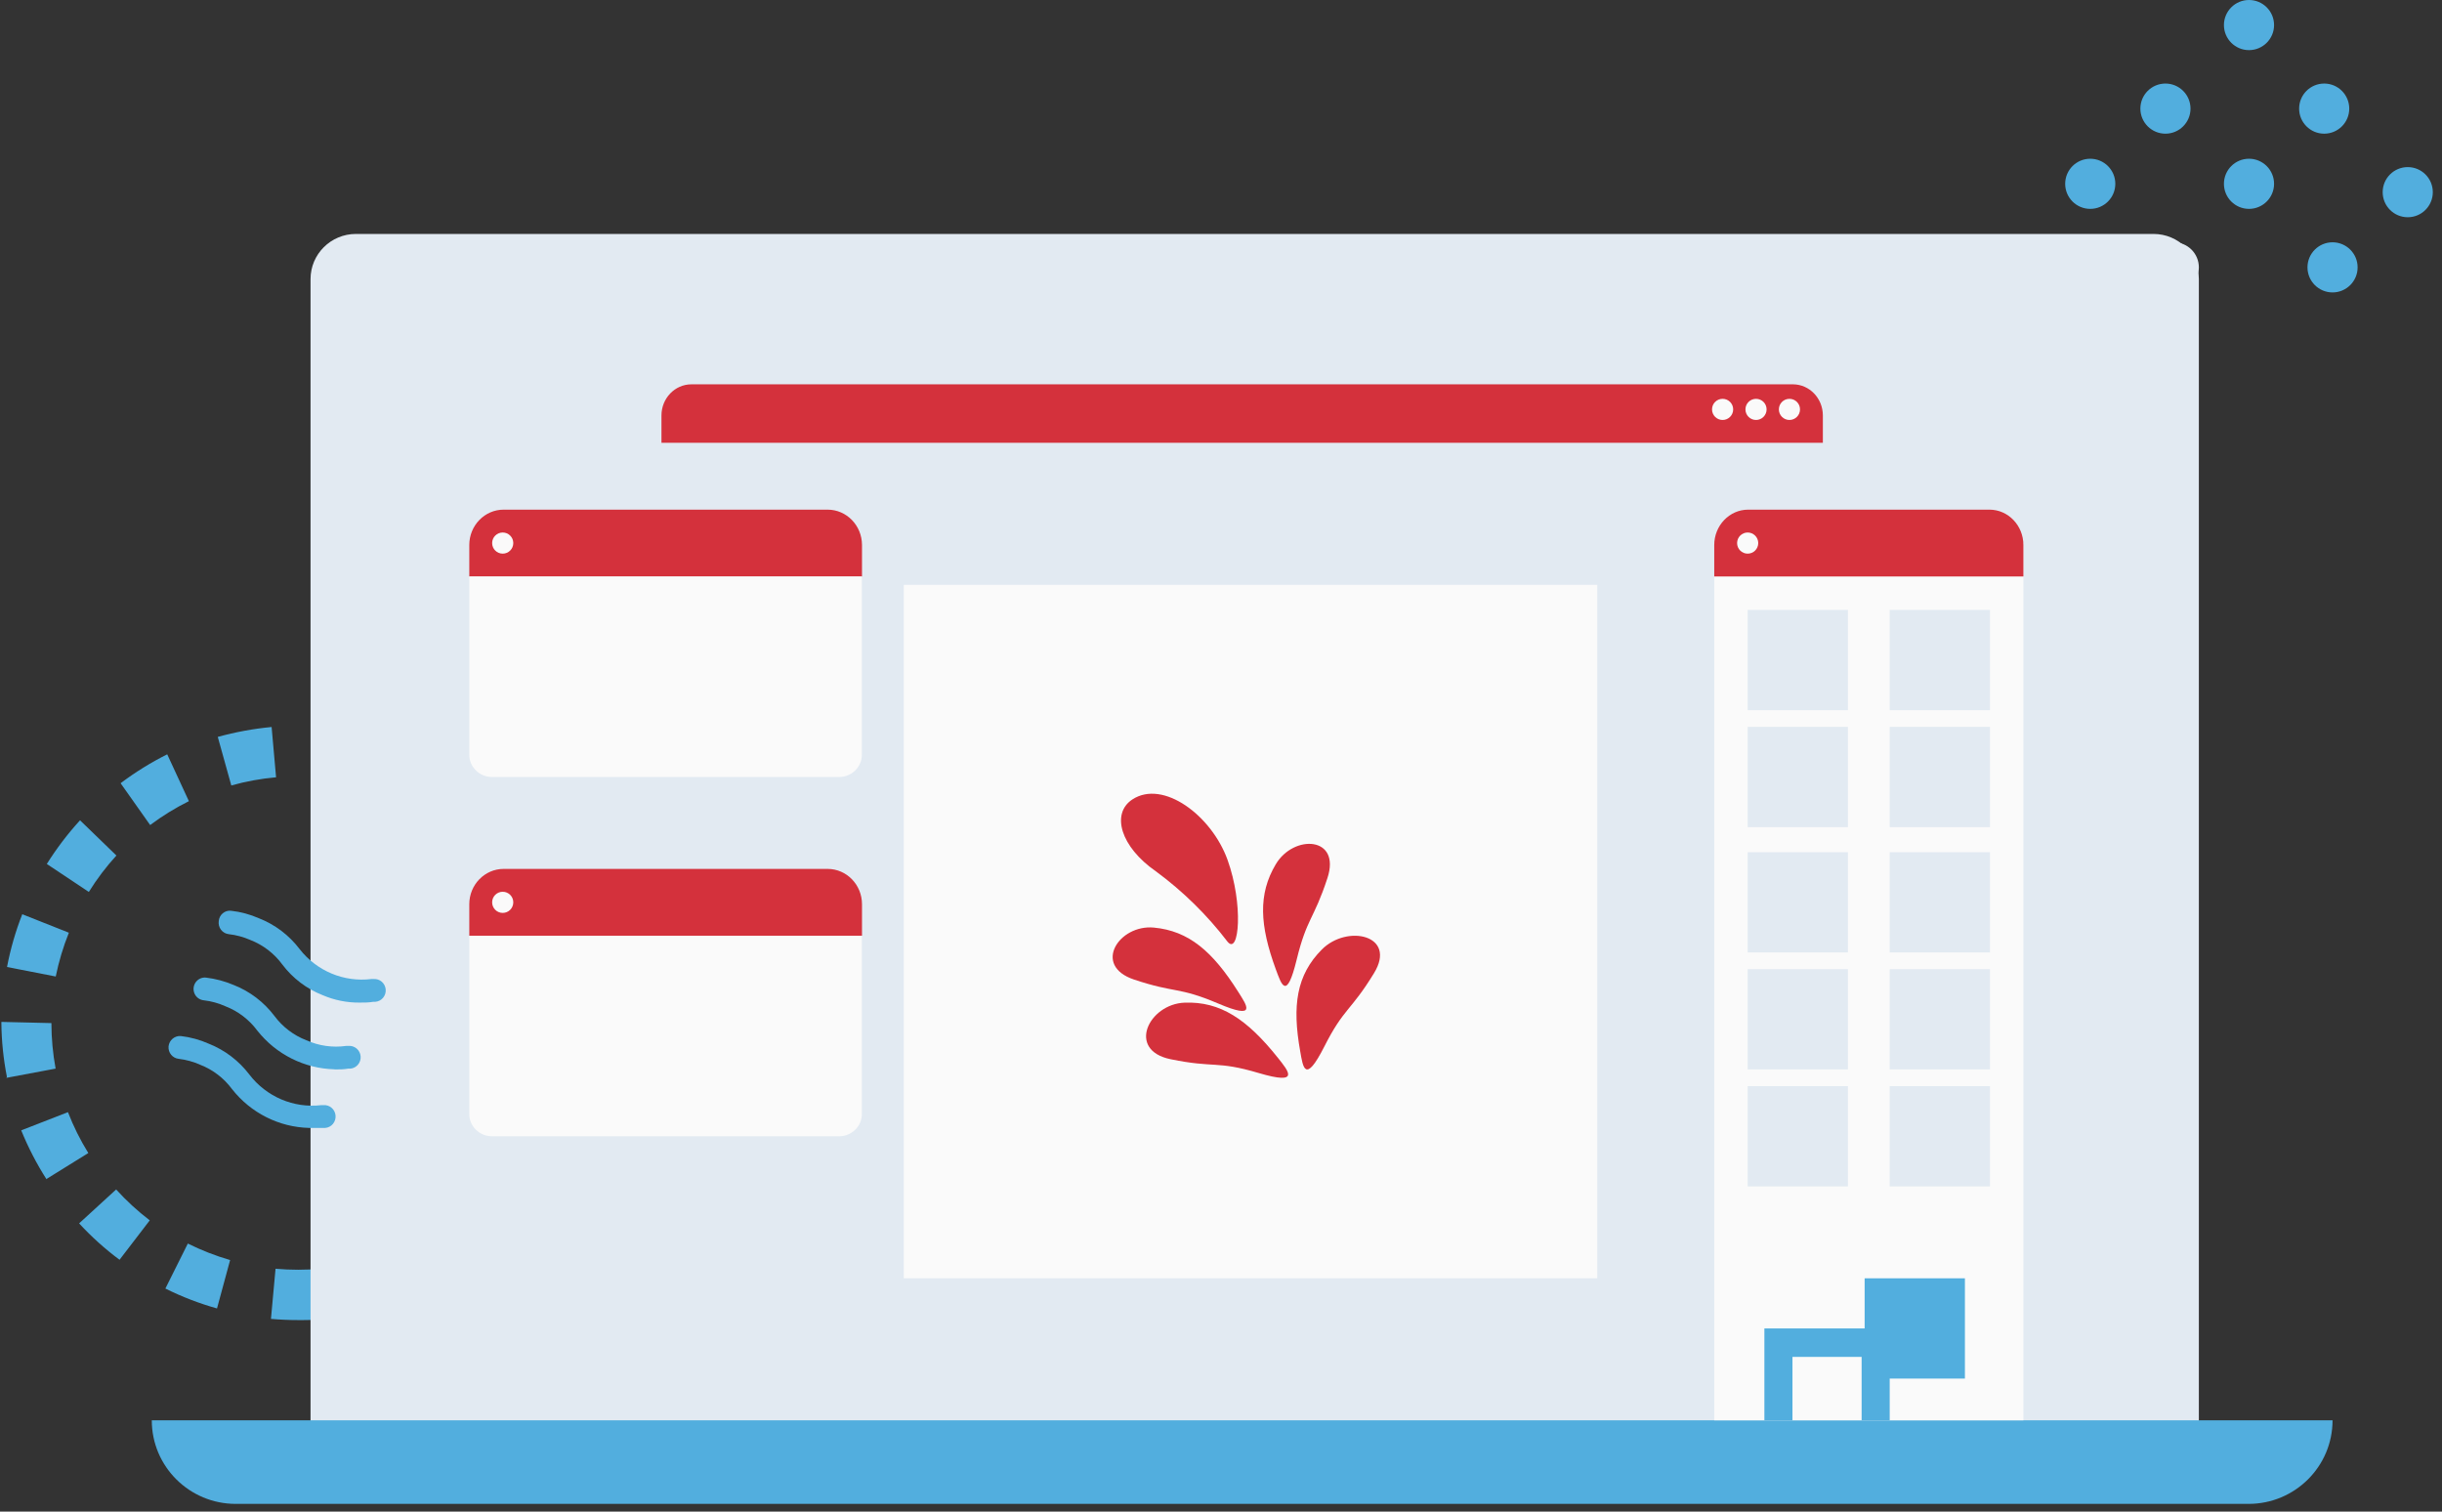 <?xml version="1.0" encoding="UTF-8"?>
<svg width="231px" height="143px" viewBox="0 0 231 143" version="1.1" xmlns="http://www.w3.org/2000/svg" xmlns:xlink="http://www.w3.org/1999/xlink">
    <rect x="0" y="0" width="231" height="143" fill="#333333" stroke="none"/>
    <title>C1162EAD-6D21-4C0E-9BB0-5D114973F375</title>
    <g id="Page-1" stroke="none" stroke-width="1" fill="none" fill-rule="evenodd">
        <g id="Alt-Home" transform="translate(-286, -1509)" fill-rule="nonzero">
            <g id="Design-tools-60b6" transform="translate(401.131, 1580.134) scale(-1, 1) translate(-401.131, -1580.134) translate(286.131, 1509)">
                <circle id="Oval" fill="#52AEDE" cx="17.388" cy="2.371" r="2.371"></circle>
                <circle id="Oval" fill="#52AEDE" cx="10.275" cy="10.275" r="2.371"></circle>
                <circle id="Oval" fill="#52AEDE" cx="2.371" cy="18.179" r="2.371"></circle>
                <circle id="Oval" fill="#52AEDE" cx="25.292" cy="10.275" r="2.371"></circle>
                <circle id="Oval" fill="#52AEDE" cx="17.388" cy="17.388" r="2.371"></circle>
                <circle id="Oval" fill="#52AEDE" cx="9.485" cy="25.292" r="2.371"></circle>
                <circle id="Oval" fill="#52AEDE" cx="32.405" cy="17.388" r="2.371"></circle>
                <circle id="Oval" fill="#E2EAF2" cx="24.502" cy="25.292" r="2.371"></circle>
                <path d="M201.892,124.88 C201.047,124.88 200.19,124.88 199.333,124.767 L199.756,120.024 C201.19,120.149 202.632,120.149 204.066,120.024 L204.5,124.767 C203.647,124.842 202.778,124.88 201.892,124.88 Z M194.253,123.781 C192.588,123.311 190.97,122.684 189.421,121.909 L191.533,117.653 C192.82,118.291 194.163,118.809 195.545,119.201 L194.253,123.781 Z M209.605,123.781 L208.363,119.201 C209.74,118.801 211.078,118.279 212.363,117.64 L214.487,121.897 C212.918,122.678 211.279,123.309 209.593,123.781 L209.605,123.781 Z M185.025,119.188 C183.643,118.147 182.362,116.977 181.199,115.693 L184.689,112.473 C185.659,113.542 186.728,114.515 187.881,115.381 L185.025,119.188 Z M218.834,119.188 L215.965,115.444 C217.111,114.57 218.176,113.592 219.144,112.523 L222.647,115.731 C221.482,116.997 220.201,118.15 218.821,119.176 L218.834,119.188 Z M178.106,111.574 C177.187,110.1 176.409,108.541 175.784,106.919 L180.205,105.184 C180.726,106.531 181.371,107.826 182.131,109.053 L178.106,111.574 Z M225.802,111.574 L221.777,109.078 C222.537,107.851 223.182,106.556 223.703,105.209 L228.124,106.931 C227.474,108.532 226.68,110.069 225.752,111.525 L225.802,111.574 Z M174.355,101.964 C174.042,100.259 173.884,98.53 173.883,96.796 L178.615,96.796 C178.615,98.242 178.752,99.684 179.025,101.102 L174.355,101.964 Z M229.528,101.964 L224.87,101.09 C225.133,99.67 225.266,98.228 225.268,96.784 L230,96.672 L230,96.784 C229.983,98.49 229.808,100.19 229.478,101.864 L229.528,101.964 Z M179,92.528 L174.343,91.666 C174.653,89.962 175.123,88.29 175.746,86.674 L180.168,88.384 C179.637,89.691 179.23,91.045 178.951,92.428 L179,92.528 Z M224.858,92.378 C224.57,90.962 224.154,89.575 223.616,88.234 L228.025,86.487 C228.66,88.102 229.142,89.773 229.466,91.479 L224.858,92.378 Z M182.081,84.49 L178.044,81.993 C178.953,80.517 179.992,79.126 181.149,77.837 L184.664,81.045 C183.683,82.073 182.801,83.193 182.031,84.39 L182.081,84.49 Z M221.728,84.377 C220.966,83.151 220.093,81.997 219.119,80.932 L222.56,77.6 C223.729,78.879 224.78,80.262 225.702,81.731 L221.728,84.377 Z M187.832,78.136 L184.962,74.392 C186.341,73.343 187.813,72.424 189.359,71.646 L191.483,75.902 C190.186,76.487 188.947,77.194 187.782,78.012 L187.832,78.136 Z M215.927,78.049 C214.777,77.186 213.55,76.429 212.263,75.79 L214.313,71.359 C215.862,72.134 217.338,73.049 218.722,74.092 L215.927,78.049 Z M195.495,74.305 L194.179,69.724 C195.843,69.247 197.548,68.925 199.271,68.763 L199.718,73.506 C198.294,73.59 196.88,73.808 195.495,74.155 L195.495,74.305 Z M208.251,74.305 C206.866,73.916 205.448,73.657 204.016,73.531 L204.438,68.775 C206.16,68.937 207.864,69.251 209.531,69.711 L208.251,74.305 Z" id="Shape" fill="#52AEDE"></path>
                <path d="M26.422,22.131 L196.464,22.131 C198.835,22.131 200.756,24.044 200.756,26.404 L200.756,140.687 L22.131,140.687 L22.131,26.404 C22.131,24.044 24.052,22.131 26.422,22.131 Z" id="Path" fill="#E2EAF2"></path>
                <rect id="Rectangle" fill="#E2EAF2" x="57.698" y="41.89" width="109.863" height="92.474"></rect>
                <path d="M60.51,36.357 L164.723,36.357 C166.29,36.357 167.56,37.677 167.56,39.305 L167.56,41.89 L57.698,41.89 L57.698,39.305 C57.698,37.687 58.953,36.372 60.51,36.357 Z" id="Path" fill="#D4313C"></path>
                <circle id="Oval" fill="#FAFAFA" cx="60.859" cy="38.729" r="1"></circle>
                <circle id="Oval" fill="#FAFAFA" cx="64.021" cy="38.729" r="1"></circle>
                <circle id="Oval" fill="#FAFAFA" cx="67.182" cy="38.729" r="1"></circle>
                <rect id="Rectangle" fill="#FAFAFA" x="79.038" y="55.326" width="65.601" height="65.601"></rect>
                <path d="M9.485,134.364 L215.773,134.364 L215.773,134.364 C215.773,138.729 212.217,142.268 207.83,142.268 L17.428,142.268 C13.041,142.268 9.485,138.729 9.485,134.364 L9.485,134.364 L9.485,134.364 Z" id="Path" fill="#52AEDE"></path>
                <rect id="Rectangle" fill="#FAFAFA" x="38.729" y="51.375" width="29.244" height="82.99"></rect>
                <path d="M41.927,48.213 L64.762,48.213 C66.535,48.213 67.973,49.712 67.973,51.562 L67.973,54.536 L38.729,54.536 L38.729,51.549 C38.735,49.71 40.163,48.22 41.927,48.213 L41.927,48.213 Z" id="Path" fill="#D4313C"></path>
                <rect id="Rectangle" fill="#E2EAF2" x="41.89" y="57.698" width="9.485" height="9.485"></rect>
                <rect id="Rectangle" fill="#E2EAF2" x="55.326" y="57.698" width="9.485" height="9.485"></rect>
                <rect id="Rectangle" fill="#E2EAF2" x="41.89" y="68.763" width="9.485" height="9.485"></rect>
                <rect id="Rectangle" fill="#E2EAF2" x="55.326" y="68.763" width="9.485" height="9.485"></rect>
                <rect id="Rectangle" fill="#E2EAF2" x="41.89" y="80.619" width="9.485" height="9.485"></rect>
                <rect id="Rectangle" fill="#E2EAF2" x="55.326" y="80.619" width="9.485" height="9.485"></rect>
                <rect id="Rectangle" fill="#E2EAF2" x="41.89" y="91.684" width="9.485" height="9.485"></rect>
                <rect id="Rectangle" fill="#E2EAF2" x="55.326" y="91.684" width="9.485" height="9.485"></rect>
                <rect id="Rectangle" fill="#E2EAF2" x="41.89" y="102.749" width="9.485" height="9.485"></rect>
                <rect id="Rectangle" fill="#E2EAF2" x="55.326" y="102.749" width="9.485" height="9.485"></rect>
                <rect id="Rectangle" fill="#52AEDE" x="44.261" y="120.928" width="9.485" height="9.485"></rect>
                <polygon id="Path" fill="#52AEDE" points="51.375 125.67 51.375 134.364 54.032 134.364 54.032 128.362 60.573 128.362 60.573 134.364 63.23 134.364 63.23 125.67"></polygon>
                <circle id="Oval" fill="#FAFAFA" cx="64.811" cy="51.375" r="1"></circle>
                <path d="M151.841,48.213 L182.488,48.213 C184.284,48.213 185.739,49.712 185.739,51.562 L185.739,54.536 L148.591,54.536 L148.591,51.549 C148.598,49.705 150.051,48.213 151.841,48.213 L151.841,48.213 Z" id="Path" fill="#D4313C"></path>
                <path d="M148.591,54.536 L185.739,54.536 L185.739,71.41 C185.739,72.567 184.772,73.505 183.58,73.505 L150.762,73.505 C149.57,73.505 148.604,72.567 148.604,71.41 L148.604,54.536 L148.591,54.536 Z" id="Path" fill="#FAFAFA"></path>
                <circle id="Oval" fill="#FAFAFA" cx="182.577" cy="51.375" r="1"></circle>
                <path d="M151.841,82.199 L182.488,82.199 C184.284,82.199 185.739,83.696 185.739,85.541 L185.739,88.522 L148.591,88.522 L148.591,85.541 C148.591,83.696 150.046,82.199 151.841,82.199 L151.841,82.199 Z" id="Path" fill="#D4313C"></path>
                <path d="M148.591,88.522 L185.739,88.522 L185.739,105.396 C185.739,106.553 184.772,107.491 183.58,107.491 L150.762,107.491 C149.57,107.491 148.604,106.553 148.604,105.396 L148.604,88.522 L148.591,88.522 Z" id="Path" fill="#FAFAFA"></path>
                <circle id="Oval" fill="#FAFAFA" cx="182.577" cy="85.361" r="1"></circle>
                <path d="M123.014,75.627 C125.055,76.969 124.122,80.116 120.798,82.422 C118.226,84.316 115.942,86.559 114.015,89.083 C112.907,90.437 112.496,85.545 114.015,81.336 C115.533,77.128 120.114,73.724 123.014,75.627 Z" id="Path" fill="#D4313C"></path>
                <path d="M109.444,91.702 C110.971,87.537 111.138,84.589 109.444,81.751 C107.749,78.913 103.262,79.108 104.563,83.066 C105.864,87.025 106.508,86.83 107.475,90.789 C108.441,94.748 108.919,93.103 109.444,91.702 Z" id="Path" fill="#D4313C"></path>
                <path d="M107.136,99.467 C107.916,95.117 107.487,92.237 105.095,89.827 C102.702,87.417 97.956,88.453 100.154,92.056 C102.351,95.659 103.001,95.334 104.848,98.985 C106.694,102.636 106.876,100.925 107.136,99.467 Z" id="Path" fill="#D4313C"></path>
                <path d="M113.006,93.823 C115.43,89.987 117.684,88.062 120.98,87.75 C124.276,87.437 126.821,91.336 122.87,92.661 C118.92,93.985 118.678,93.323 114.921,94.923 C111.164,96.522 112.194,95.11 113.006,93.823 Z" id="Path" fill="#D4313C"></path>
                <path d="M109.247,100.071 C112.162,96.418 114.692,94.722 118.077,94.852 C121.463,94.983 123.584,99.34 119.404,100.201 C115.225,101.062 115.076,100.319 111.07,101.506 C107.065,102.693 108.267,101.31 109.247,100.071 Z" id="Path" fill="#D4313C"></path>
                <path d="M196.119,94.845 C195.662,94.845 195.229,94.845 194.821,94.77 L194.623,94.77 C194.036,94.722 193.598,94.2 193.646,93.606 C193.694,93.011 194.209,92.568 194.796,92.617 L195.006,92.617 C197.604,92.934 200.178,91.857 201.795,89.775 C202.786,88.47 204.112,87.466 205.629,86.871 C206.47,86.501 207.362,86.26 208.275,86.158 C208.556,86.126 208.838,86.211 209.056,86.392 C209.275,86.573 209.412,86.836 209.437,87.122 C209.483,87.417 209.407,87.718 209.227,87.954 C209.047,88.191 208.779,88.343 208.485,88.373 C207.782,88.453 207.094,88.638 206.445,88.924 C205.243,89.393 204.197,90.195 203.427,91.24 C202.442,92.545 201.12,93.55 199.606,94.144 C198.504,94.617 197.317,94.856 196.119,94.845 L196.119,94.845 Z" id="Path" fill="#52AEDE"></path>
                <path d="M198.497,101.168 C198.027,101.168 197.607,101.168 197.199,101.093 L196.989,101.093 C196.401,101.042 195.967,100.518 196.018,99.924 C196.069,99.331 196.587,98.891 197.174,98.943 L197.384,98.943 C198.667,99.125 199.974,98.939 201.156,98.405 C202.357,97.942 203.403,97.144 204.174,96.105 C205.162,94.8 206.483,93.793 207.995,93.192 C208.844,92.829 209.739,92.589 210.654,92.479 C211.034,92.443 211.404,92.615 211.625,92.93 C211.845,93.245 211.883,93.655 211.724,94.005 C211.564,94.356 211.232,94.594 210.852,94.629 C210.147,94.711 209.459,94.9 208.812,95.192 C207.611,95.655 206.565,96.453 205.794,97.493 C204.016,99.743 201.345,101.084 198.497,101.156 L198.497,101.168 Z" id="Path" fill="#52AEDE"></path>
                <path d="M200.863,106.701 C200.394,106.701 199.962,106.701 199.555,106.701 L199.358,106.701 C198.772,106.649 198.338,106.125 198.389,105.53 C198.44,104.936 198.957,104.495 199.543,104.547 L199.74,104.547 C202.355,104.854 204.937,103.753 206.551,101.642 C207.543,100.34 208.865,99.336 210.376,98.737 C211.215,98.363 212.105,98.118 213.016,98.011 C213.603,97.96 214.124,98.393 214.188,98.988 C214.239,99.581 213.81,100.105 213.226,100.165 C212.524,100.249 211.837,100.439 211.19,100.728 C209.993,101.193 208.949,101.991 208.18,103.032 C206.406,105.286 203.741,106.629 200.9,106.701 L200.863,106.701 Z" id="Path" fill="#52AEDE"></path>
            </g>
        </g>
    </g>
</svg>